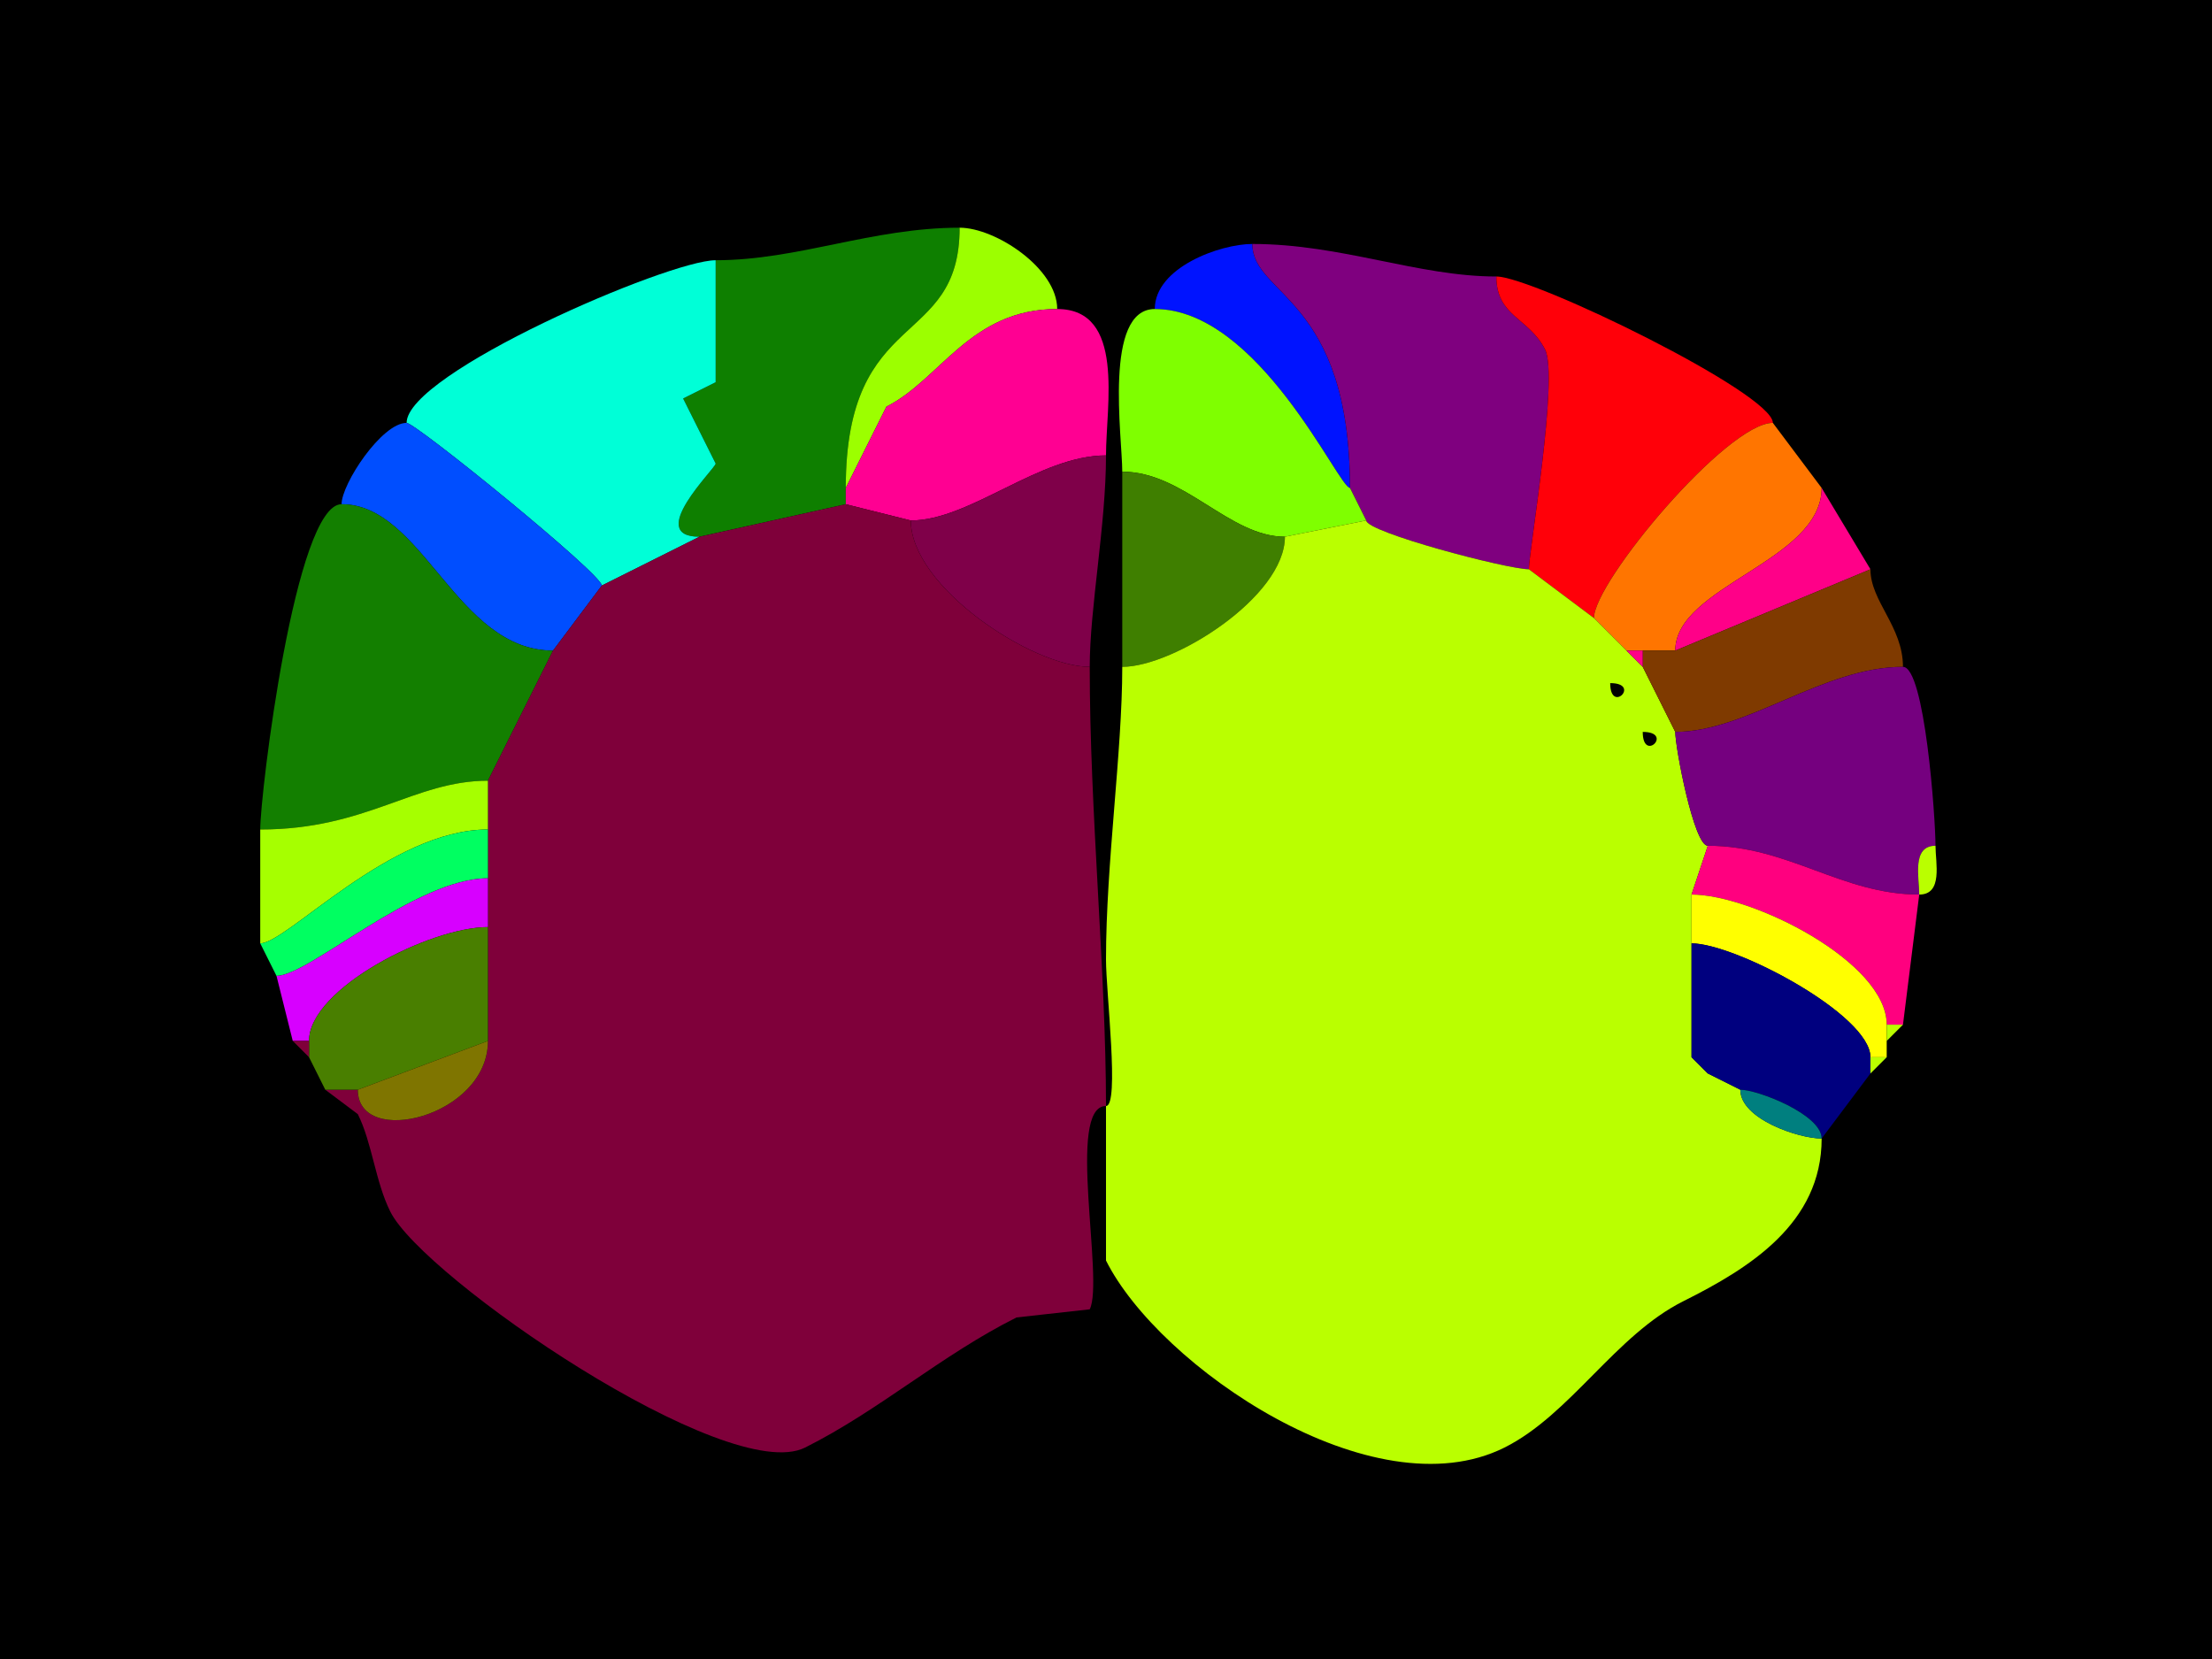 <svg xmlns="http://www.w3.org/2000/svg" xmlns:xlink="http://www.w3.org/1999/xlink" height="102" width="136">
<g>
<rect width="136" height="102" fill="#000000"  stroke-width="0" /> 
<path  fill="#0E7F00" stroke-width="0" stroke="#0E7F00" d = " M52 31 L43,33 C39.632,33 44,28.794 44,28.5 44,28.5 42,24.5 42,24.5 42,24.5 44,23.5 44,23.5 44,23.5 44,16 44,16 49.078,16 53.598,14 59,14 59,21.502 52,18.8 52,30 52,30 52,31 52,31  Z"/>

<path  fill="#9CFF00" stroke-width="0" stroke="#9CFF00" d = " M65 19 C59.649,19 57.804,23.348 54.5,25 L52,30 C52,18.8 59,21.502 59,14 61.207,14 65,16.502 65,19  Z"/>

<path  fill="#0013FF" stroke-width="0" stroke="#0013FF" d = " M71 19 C77.412,19 82.3,30 83,30 83,18.246 77,18.182 77,15 75.016,15 71,16.444 71,19  Z"/>

<path  fill="#7F007F" stroke-width="0" stroke="#7F007F" d = " M84 32 C84,32.718 92.654,35 94,35 94,33.914 95.845,23.189 95,21.5 94.011,19.522 92,19.477 92,17 87.183,17 82.473,15 77,15 77,18.182 83,18.246 83,30 83,30 84,32 84,32  Z"/>

<path  fill="#00FFD7" stroke-width="0" stroke="#00FFD7" d = " M43 33 L37,36 C37,35.289 25.561,26 25,26 25,22.948 41.098,16 44,16 44,16 44,23.5 44,23.5 44,23.5 42,24.5 42,24.5 42,24.5 44,28.5 44,28.5 44,28.794 39.632,33 43,33  Z"/>

<path  fill="#FF0009" stroke-width="0" stroke="#FF0009" d = " M94 35 L98,38 C98,35.767 106.182,26 109,26 109,24.177 94.247,17 92,17 92,19.477 94.011,19.522 95,21.5 95.845,23.189 94,33.914 94,35  Z"/>

<path  fill="#FF0092" stroke-width="0" stroke="#FF0092" d = " M52 31 L56,32 C59.64,32 63.876,28 68,28 68,24.929 69.204,19 65,19 59.649,19 57.804,23.348 54.5,25 54.5,25 52,30 52,30 52,30 52,31 52,31  Z"/>

<path  fill="#7FFF00" stroke-width="0" stroke="#7FFF00" d = " M84 32 L79,33 C75.579,33 72.8,29 69,29 69,26.871 67.837,19 71,19 77.412,19 82.3,30 83,30 83,30 84,32 84,32  Z"/>

<path  fill="#004EFF" stroke-width="0" stroke="#004EFF" d = " M37 36 L34,40 C28.058,40 26.006,31 21,31 21,29.753 23.467,26 25,26 25.561,26 37,35.289 37,36  Z"/>

<path  fill="#FF7500" stroke-width="0" stroke="#FF7500" d = " M101 40 L103,40 C103,36.018 112,34.507 112,30 112,30 109,26 109,26 106.182,26 98,35.767 98,38 98,38 100,40 100,40 100,40 101,40 101,40  Z"/>

<path  fill="#7F0049" stroke-width="0" stroke="#7F0049" d = " M56 32 C56,36.084 63.472,41 67,41 67,37.371 68,32.284 68,28 63.876,28 59.64,32 56,32  Z"/>

<path  fill="#3F7F00" stroke-width="0" stroke="#3F7F00" d = " M79 33 C79,36.694 72.166,41 69,41 69,41 69,29 69,29 72.8,29 75.579,33 79,33  Z"/>

<path  fill="#FF0088" stroke-width="0" stroke="#FF0088" d = " M115 35 L103,40 C103,36.018 112,34.507 112,30 112,30 115,35 115,35  Z"/>

<path  fill="#137F00" stroke-width="0" stroke="#137F00" d = " M30 48 C25.465,48 22.545,51 16,51 16,48.766 18.157,31 21,31 26.006,31 28.058,40 34,40 34,40 30,48 30,48  Z"/>

<path  fill="#7F003A" stroke-width="0" stroke="#7F003A" d = " M20 67 L22,67 C22,70.613 30,68.665 30,64 30,64 30,57 30,57 30,57 30,54 30,54 30,54 30,51 30,51 30,51 30,48 30,48 30,48 34,40 34,40 34,40 37,36 37,36 37,36 43,33 43,33 43,33 52,31 52,31 52,31 56,32 56,32 56,36.084 63.472,41 67,41 67,49.931 68,59.732 68,68 65.538,68 67.9,78.701 67,80.5 67,80.5 62.5,81 62.5,81 57.885,83.308 54.045,86.727 49.5,89 44.725,91.387 26.024,78.548 24,74.5 23.077,72.654 22.878,70.255 22,68.5 22,68.5 20,67 20,67  Z"/>

<path  fill-rule="evenodd" fill="#BAFF00" stroke-width="0" stroke="#BAFF00" d = " M101 45 C101,46.93 102.93,45 101,45  M99 42 C99,43.93 100.93,42 99,42  M68 68 L68,77.5 C71.248,83.997 84.414,93.043 92.5,89 96.557,86.972 99.323,82.088 103.5,80 107.554,77.973 112,75.222 112,70 110.592,70 107,68.803 107,67 107,67 105,66 105,66 105,66 104,65 104,65 104,65 104,58 104,58 104,58 104,55 104,55 104,55 105,52 105,52 104.147,52 103,45.969 103,45 103,45 101,41 101,41 101,41 100,40 100,40 100,40 98,38 98,38 98,38 94,35 94,35 92.654,35 84,32.718 84,32 84,32 79,33 79,33 79,36.694 72.166,41 69,41 69,46.245 68,53.085 68,59 68,61.008 68.842,68 68,68  Z"/>

<path  fill="#7F3A00" stroke-width="0" stroke="#7F3A00" d = " M117 41 C112.083,41 107.412,45 103,45 103,45 101,41 101,41 101,41 101,40 101,40 101,40 103,40 103,40 103,40 115,35 115,35 115,36.974 117,38.517 117,41  Z"/>

<path  fill="#FF0088" stroke-width="0" stroke="#FF0088" d = " M101 40 L101,41 C101,41 100,40 100,40 100,40 101,40 101,40  Z"/>

<path  fill="#75007F" stroke-width="0" stroke="#75007F" d = " M119 52 C117.527,52 118,53.952 118,55 113.241,55 109.943,52 105,52 104.147,52 103,45.969 103,45 107.412,45 112.083,41 117,41 118.341,41 119,50.28 119,52  Z"/>

<path  fill="#A6FF00" stroke-width="0" stroke="#A6FF00" d = " M30 51 C23.975,51 17.641,58 16,58 16,55.235 16,52.836 16,51 22.545,51 25.465,48 30,48 30,48 30,51 30,51  Z"/>

<path  fill="#00FF61" stroke-width="0" stroke="#00FF61" d = " M16 58 L17,60 C19.005,60 25.526,54 30,54 30,54 30,51 30,51 23.975,51 17.641,58 16,58  Z"/>

<path  fill="#FF007F" stroke-width="0" stroke="#FF007F" d = " M116 63 L117,63 C117,63 118,55 118,55 113.241,55 109.943,52 105,52 105,52 104,55 104,55 107.737,55 116,59.138 116,63  Z"/>

<path  fill="#BAFF00" stroke-width="0" stroke="#BAFF00" d = " M119 52 C117.527,52 118,53.952 118,55 119.473,55 119,53.048 119,52  Z"/>

<path  fill="#D700FF" stroke-width="0" stroke="#D700FF" d = " M18 64 L19,64 C19,60.771 26.442,57 30,57 30,57 30,54 30,54 25.526,54 19.005,60 17,60 17,60 18,64 18,64  Z"/>

<path  fill="#FFFF00" stroke-width="0" stroke="#FFFF00" d = " M115 65 L116,65 C116,65 116,64 116,64 116,64 116,63 116,63 116,59.138 107.737,55 104,55 104,55 104,58 104,58 106.684,58 115,62.393 115,65  Z"/>

<path  fill="#497F00" stroke-width="0" stroke="#497F00" d = " M20 67 L22,67 C22,67 30,64 30,64 30,64 30,57 30,57 26.442,57 19,60.771 19,64 19,64 19,65 19,65 19,65 20,67 20,67  Z"/>

<path  fill="#00007F" stroke-width="0" stroke="#00007F" d = " M107 67 C108.076,67 112,68.523 112,70 112,70 115,66 115,66 115,66 115,65 115,65 115,62.393 106.684,58 104,58 104,58 104,65 104,65 104,65 105,66 105,66 105,66 107,67 107,67  Z"/>

<path  fill="#BAFF00" stroke-width="0" stroke="#BAFF00" d = " M117 63 L116,64 C116,64 116,63 116,63 116,63 117,63 117,63  Z"/>

<path  fill="#7F003A" stroke-width="0" stroke="#7F003A" d = " M19 64 L19,65 C19,65 18,64 18,64 18,64 19,64 19,64  Z"/>

<path  fill="#7F7500" stroke-width="0" stroke="#7F7500" d = " M30 64 L22,67 C22,70.613 30,68.665 30,64  Z"/>

<path  fill="#007F7F" stroke-width="0" stroke="#007F7F" d = " M104 65 L105,66 C105,66 104,65 104,65  Z"/>

<path  fill="#BAFF00" stroke-width="0" stroke="#BAFF00" d = " M116 65 L115,66 C115,66 115,65 115,65 115,65 116,65 116,65  Z"/>

<path  fill="#007F7F" stroke-width="0" stroke="#007F7F" d = " M107 67 C108.076,67 112,68.523 112,70 110.592,70 107,68.803 107,67  Z"/>

</g>
</svg>
